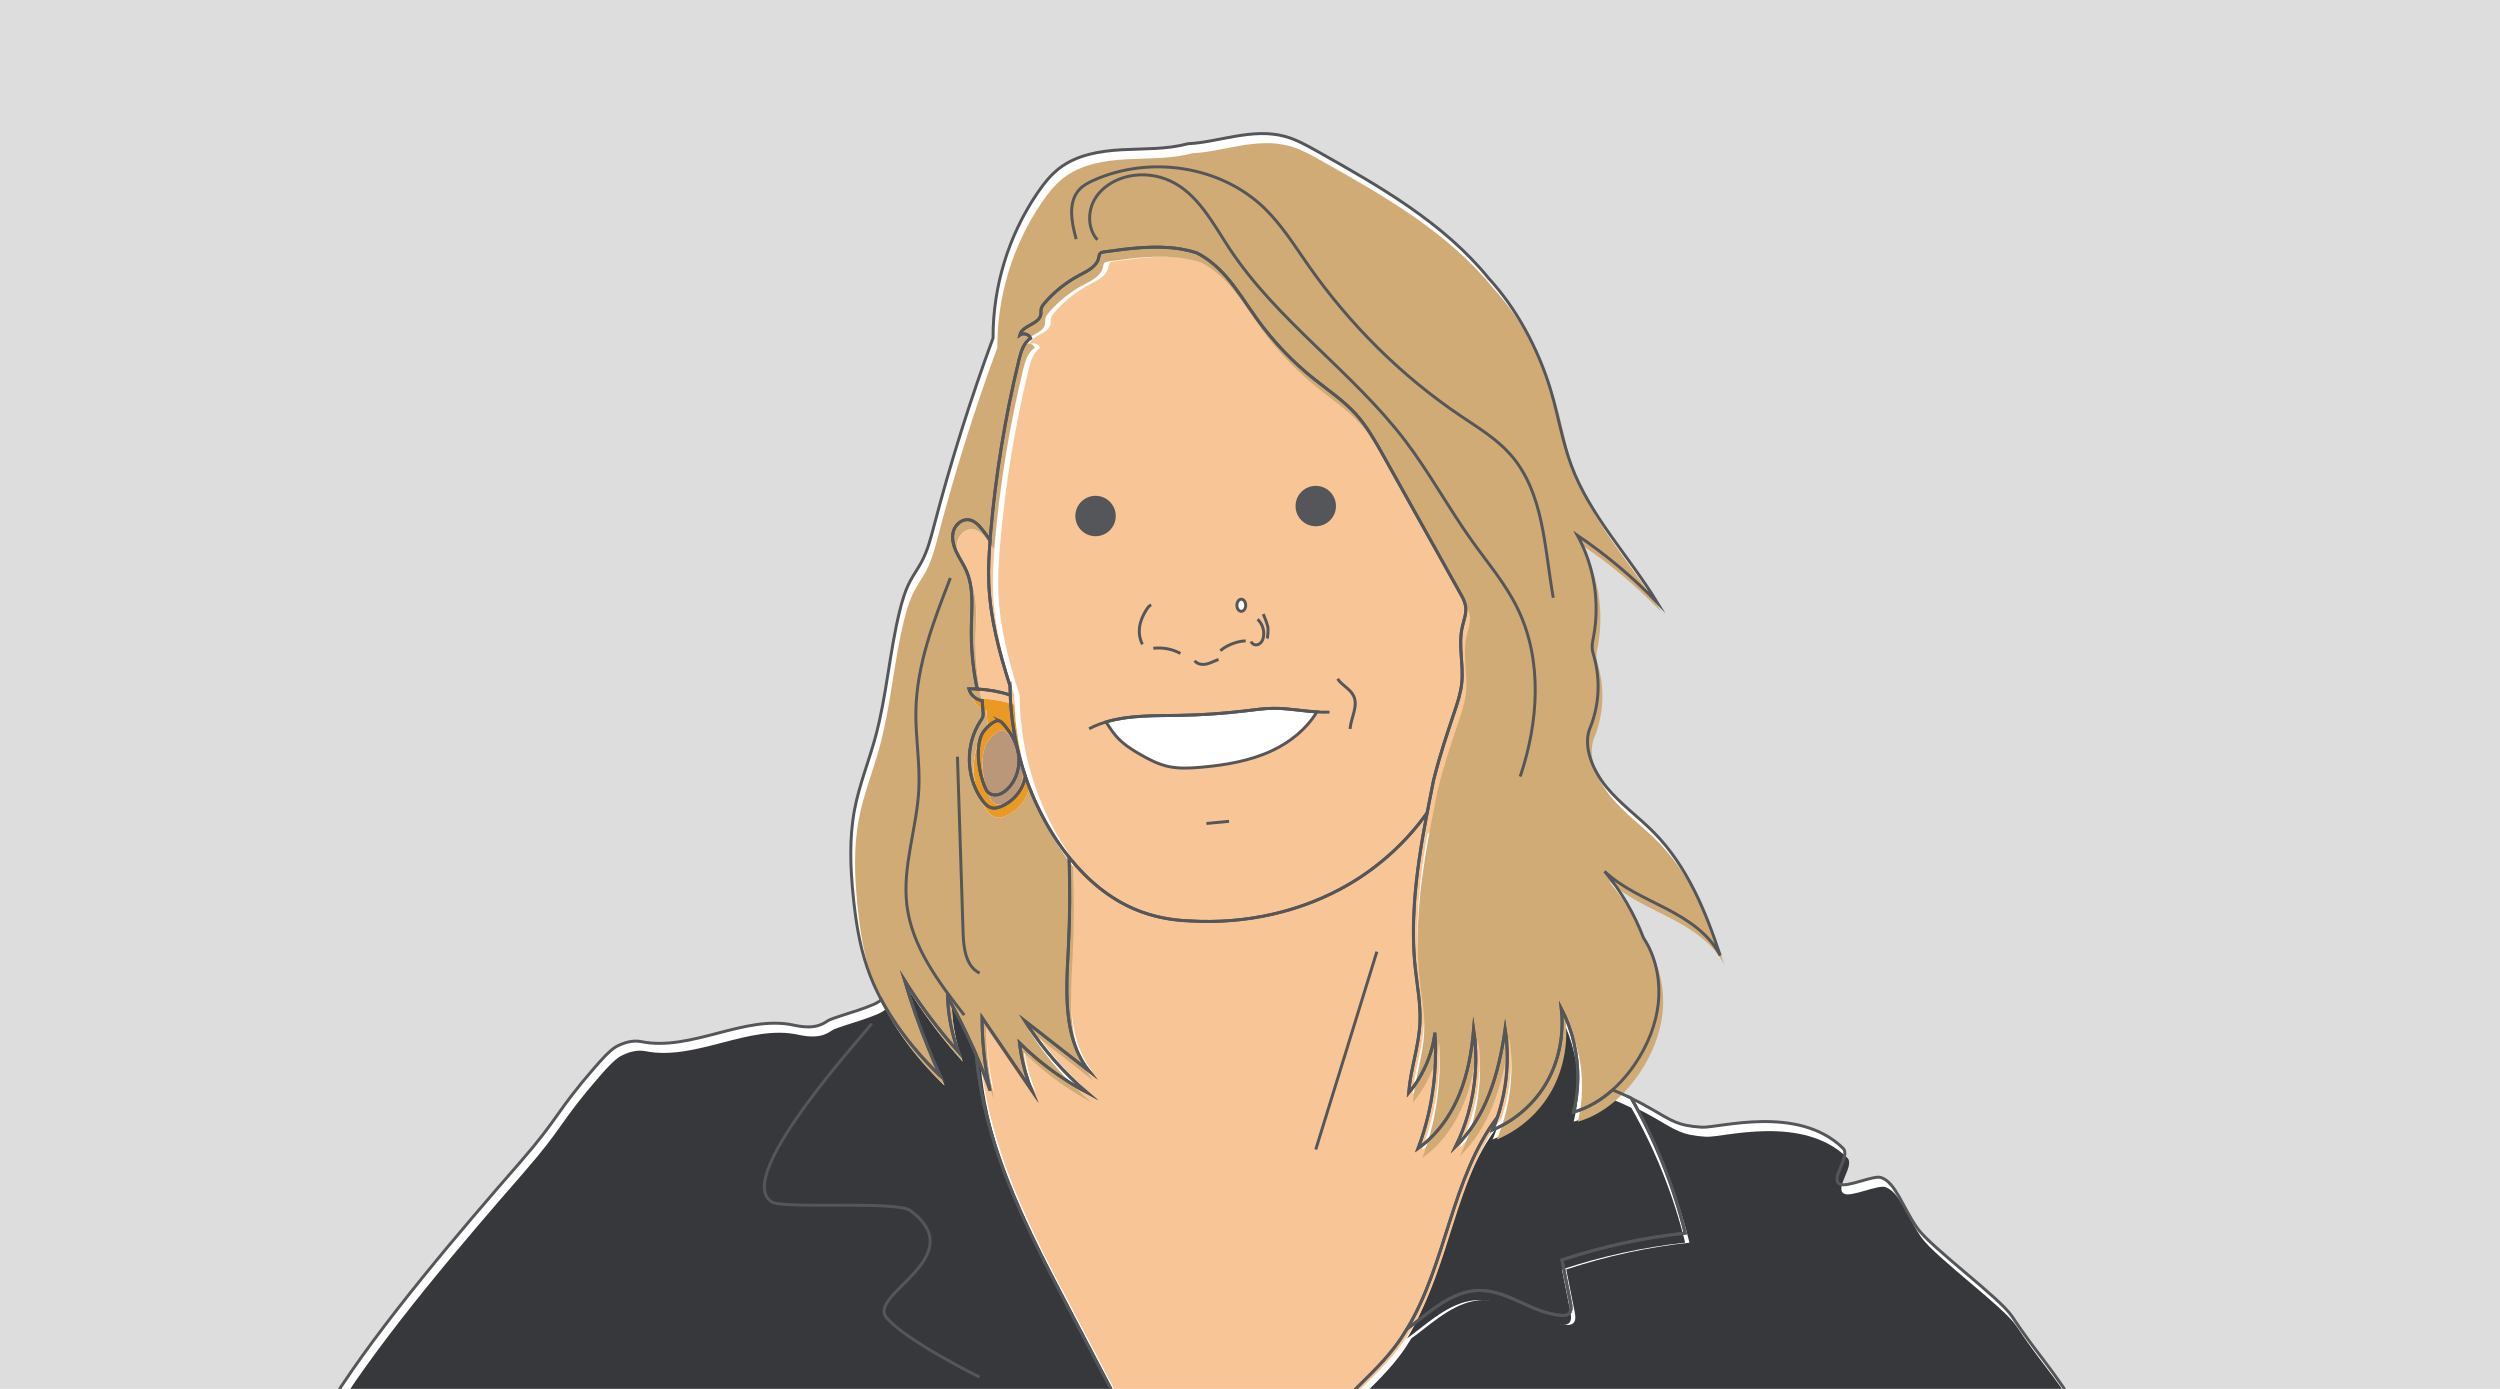 <?xml version="1.0" encoding="UTF-8"?>
<svg id="Layer_1" xmlns="http://www.w3.org/2000/svg" xmlns:xlink="http://www.w3.org/1999/xlink" version="1.1" viewBox="0 0 841.89 467.72">
  <!-- Generator: Adobe Illustrator 29.0.0, SVG Export Plug-In . SVG Version: 2.1.0 Build 186)  -->
  <defs>
    <style>
      .st0, .st1 {
        fill: none;
      }

      .st2 {
        fill: #ea9923;
      }

      .st3 {
        fill: #55565a;
        stroke-width: 1.03px;
      }

      .st3, .st1 {
        stroke: #55565a;
        stroke-miterlimit: 10;
      }

      .st4 {
        fill: #37383b;
      }

      .st5 {
        fill: #fff;
      }

      .st6 {
        fill: #ddddde;
      }

      .st7 {
        fill: #d1ab76;
      }

      .st8 {
        fill: #f8c596;
      }

      .st9 {
        clip-path: url(#clippath);
      }

      .st10 {
        fill: #b99778;
      }
    </style>
    <clipPath id="clippath">
      <rect class="st0" width="841.89" height="467.72"/>
    </clipPath>
  </defs>
  <g class="st9">
    <rect class="st6" width="841.89" height="467.72"/>
    <g>
      <path class="st5" d="M340.11,231.28c-3.7-11.46-6.67-22.83-7.13-34.48-.19-4.82.06-9.64.44-14.45-.82-1.27-1.72-2.49-2.66-3.67-1.19-1.49-2.64-3.02-4.53-3.26-2.36-.29-4.57,1.7-5.18,4-.61,2.3.05,4.76,1.07,6.92,1.02,2.15,2.4,4.13,3.35,6.31,2.53,5.83,1.79,12.47,1.66,18.82-.14,6.59.43,13.2,1.7,19.66.09.44.22.87.37,1.29,3.73.2,7.43.87,11,1.99-.04-1.05-.08-2.1-.08-3.14Z"/>
      <path class="st5" d="M697.8,471.97c-9.18-13.87-11.78-15.62-20.34-28.42-4.19-6.26-27.29-23.12-31.88-29.69-4.94-7.07-7.2-15.28-12.16-16.94-2.51-.84-11.69,3.58-13.95,2.19-3.14-1.93,3.82-9.44,1.2-12.02-15.14-14.88-41.92-6.75-47.62-7.11-8.25-.52-10.1-2.21-17.27-6.33-2.1-1.2-4.25-2.35-6.43-3.42,8.1,14.21,14.25,29.53,18.14,45.42-14.1,1.52-28.03,4.55-41.49,9.02.96,4.81,1.92,9.63,2.87,14.44.25,1.28.43,2.82-.55,3.68-.67.59-1.65.62-2.53.56-9.7-.63-17.99-8.53-27.71-8.39-8.72.12-15.84,6.58-22.79,11.86-.48.36-.96.71-1.45,1.06-1.28,2.13-2.66,4.19-4.18,6.18-4.94,6.45-11.1,11.84-16.73,17.7-.07.07-.13.14-.19.21h245.07Z"/>
      <path class="st5" d="M376.14,471.97c-5.21-9.93-10.43-19.86-15.64-29.79-9.01-17.17-18.06-34.42-24.32-52.77-3.72-10.91-6.41-22.28-7.44-33.74-1.07-2.51-2.2-5.01-3.38-7.47-1.95-4.1-4.04-8.13-6.26-12.08.15,4.64.87,9.27,2.11,13.74.45,1.62.96,3.22,1.54,4.79-1.18-1.31-2.33-2.64-3.47-3.99-5.38-6.36-10.3-13.11-14.69-20.19,2.3,7.74,4.98,15.36,8.01,22.84,1.28,3.16,2.62,6.3,4.03,9.41-2.69-2.62-5.29-5.36-7.74-8.22-4.65-5.41-8.79-11.26-12.11-17.52-1.48,2.15-13.72,5.27-17.38,6.82-1.52.64-3.76,3.66-12,1.83-16.51-3.67-34.62,8.93-51.5,5.53-2.82-.57-5.86.33-8.39,1.7-2.15,1.16-5.51,5.02-7.12,6.87-13.07,14.99-12.04,16.91-25.11,31.9-19.81,22.72-47.44,54.9-63.4,80.35h264.27Z"/>
      <path class="st5" d="M531.37,364c.16-8.3-1.74-16.64-5.58-24.01.89,7.79-.39,16.02-3.95,23.12-.22.43-.44.86-.68,1.29-4.08,7.37-10.72,13.29-18.51,16.51.61-1.44,1.16-2.9,1.66-4.38-15.5,20.44-17.17,49.3-30.47,71.35.48-.35.97-.7,1.45-1.06,6.95-5.28,14.06-11.73,22.79-11.86,9.72-.14,18.01,7.76,27.71,8.39.89.06,1.86.02,2.53-.56.98-.86.81-2.4.55-3.68-.96-4.81-1.92-9.63-2.87-14.44,13.46-4.47,27.39-7.49,41.49-9.02-3.89-15.89-10.03-31.21-18.14-45.42-2.06-1.01-4.16-1.95-6.29-2.79-3.81,3.4-8.22,6.06-13.11,7.46.89-3.57,1.36-7.23,1.43-10.91Z"/>
      <path class="st5" d="M336.19,389.41c6.25,18.35,15.3,35.61,24.32,52.77,5.21,9.93,10.43,19.86,15.64,29.79h76.59c.07-.07.13-.14.19-.21,5.63-5.86,11.79-11.25,16.73-17.7,1.52-1.99,2.9-4.05,4.18-6.18,13.3-22.05,14.97-50.91,30.47-71.35,1.13-3.36,1.98-6.81,2.53-10.31,1.01-6.39,1.04-12.92.05-19.31-1.05,7.51-2.68,15.16-5.46,22.2-2.59,6.53-6.17,12.54-11.23,17.41,1.76-3.59,3.18-7.35,4.27-11.2,2.59-9.19,3.25-18.93,1.81-28.37-.63,7.6-1.99,15.22-4.92,22.26-1.12,2.68-2.47,5.27-4.07,7.7-2.6,3.96-5.84,7.48-9.71,10.2,1.43-3.8,2.6-7.7,3.51-11.66,2.06-8.92,2.79-18.15,2.13-27.28-.88,7.43-4,14.57-8.83,20.28.63-7.97,3.45-15.66,3.81-23.65.28-6.17-.92-12.29-1.58-18.43-.76-7.16-.77-14.33-.3-21.5.68-10.3,2.35-20.58,4.3-30.79-6.72,9.49-15.67,17.75-25.89,23.82-16.18,9.6-35.37,13.77-54.14,12.61-6.21-.22-12.35-1.41-18.08-3.78-8.91-3.68-16.4-10.05-22.46-17.62.3,10,.28,20-.23,30-.51,10.01-1.31,20.77,1.22,30.22,1.13,4.23,2.91,8.19,5.69,11.71-6.57-5.14-13.14-10.27-19.71-15.41-.63-.49-1.26-.99-1.9-1.48.28.45.59.89.88,1.34,5.54,8.51,12.31,16.23,20.05,22.81-6.12-3.25-11.88-7.17-17.17-11.64-1.91-1.62-3.77-3.31-5.55-5.07.63,5.49,2.02,10.89,4.13,15.99-4.92-7.22-9.84-14.43-14.77-21.65-.65-.96-1.31-1.91-1.96-2.87,0,1.12.01,2.23.05,3.35.2,7.16,1.09,14.3,2.67,21.29-1.43-4.06-2.99-8.08-4.68-12.04,1.03,11.46,3.72,22.83,7.44,33.74Z"/>
      <path class="st5" d="M316.63,362.72c-1.41-3.11-2.75-6.25-4.03-9.41-3.03-7.48-5.71-15.1-8.01-22.84,4.39,7.08,9.31,13.83,14.69,20.19,1.14,1.35,2.29,2.68,3.47,3.99-.58-1.57-1.1-3.17-1.54-4.79-1.24-4.48-1.95-9.1-2.11-13.74,2.23,3.95,4.31,7.99,6.26,12.08,1.18,2.47,2.3,4.96,3.38,7.47,1.69,3.96,3.25,7.98,4.68,12.04-1.58-6.99-2.47-14.13-2.67-21.29-.03-1.12-.05-2.23-.05-3.35.65.96,1.31,1.91,1.96,2.87,4.92,7.22,9.84,14.43,14.77,21.65-2.11-5.1-3.51-10.5-4.13-15.99,1.78,1.76,3.64,3.45,5.55,5.07,5.29,4.47,11.05,8.39,17.17,11.64-7.74-6.58-14.5-14.3-20.05-22.81-.29-.45-.6-.89-.88-1.34.63.49,1.26.99,1.9,1.48,6.57,5.14,13.14,10.27,19.71,15.41-2.77-3.52-4.56-7.48-5.69-11.71-2.52-9.45-1.73-20.21-1.22-30.22.51-10.01.53-20.01.23-30-1.31-1.64-2.56-3.33-3.74-5.07-.91-1.35-1.79-2.72-2.62-4.11-3.42-5.72-6.22-11.8-8.38-18.11-.8,4.58-4.14,8.67-8.52,10.28-.8.29-1.66.51-2.51.39-1.49-.22-2.63-1.43-3.51-2.65-5.54-7.65-5.78-18.73-.59-26.62.34-.52.71-1.04.85-1.65.1-.45.07-.92.03-1.38l-.29-3.88c-2.1-.28-3.96-1.92-4.49-3.97.97-.01,1.94.02,2.91.07-.15-.42-.29-.85-.37-1.29-1.26-6.47-1.83-13.07-1.7-19.66.13-6.35.87-12.99-1.66-18.82-.95-2.19-2.33-4.16-3.35-6.31-1.02-2.15-1.68-4.61-1.07-6.92.61-2.3,2.82-4.3,5.18-4,1.9.23,3.34,1.76,4.53,3.26.94,1.18,1.84,2.4,2.66,3.67.06-.75.11-1.5.18-2.26,1.7-19.69,4.9-39.26,9.56-58.47.67-2.76,1.55-5.78,3.92-7.34-.54-1.34-2.45-1.9-3.63-1.06.79-3.33,6.54-3.55,7.08-6.93.1-.64-.02-1.3.12-1.93.16-.7.62-1.29,1.09-1.84,3.27-3.84,7.28-7.05,11.74-9.41,2.71-1.43,5.94-2.97,6.55-5.97.1-.49.14-1.04.48-1.41.33-.35.84-.44,1.31-.5,8.53-1.2,17.37-2.37,25.78-.99,1.8.29,3.58.71,5.33,1.27,3.8,1.88,7.15,4.77,9.97,7.99,3.95,4.51,7.06,9.69,10.58,14.54,5.39,7.43,11.77,14.13,18.93,19.88,4.83,3.88,10.05,7.35,14.21,11.94,3.76,4.16,6.53,9.11,9.27,14,8.63,15.45,17.26,30.91,25.9,46.36.77,1.37,1.55,2.79,1.78,4.34.36,2.4-.64,4.77-1.15,7.15-1.34,6.17.53,12.61-.16,18.88-.36,3.3-1.42,6.47-2.48,9.62-2.49,7.43-4.97,14.85-6.69,21.73-.12.46-.24.92-.35,1.38-.72,3.58-1.44,7.17-2.12,10.77-1.95,10.21-3.63,20.49-4.3,30.79-.47,7.16-.46,14.33.3,21.5.65,6.14,1.86,12.26,1.58,18.43-.36,7.98-3.18,15.68-3.81,23.65,4.83-5.71,7.95-12.86,8.83-20.28.66,9.13-.08,18.36-2.13,27.28-.91,3.96-2.08,7.86-3.51,11.66,3.87-2.71,7.11-6.24,9.71-10.2,1.59-2.43,2.95-5.02,4.07-7.7,2.93-7.04,4.29-14.66,4.92-22.26,1.44,9.44.78,19.18-1.81,28.37-1.09,3.85-2.51,7.61-4.27,11.2,5.07-4.87,8.65-10.88,11.23-17.41,2.79-7.04,4.42-14.69,5.46-22.2.98,6.39.95,12.93-.05,19.31-.55,3.5-1.4,6.95-2.53,10.31-.5,1.48-1.05,2.94-1.66,4.38,7.79-3.22,14.43-9.14,18.51-16.51.24-.42.46-.86.68-1.29,3.57-7.09,4.84-15.33,3.95-23.12,3.84,7.36,5.74,15.71,5.58,24.01-.07,3.67-.54,7.34-1.43,10.91,4.9-1.4,9.3-4.06,13.11-7.46,1.01-.9,1.98-1.86,2.91-2.86,1.66-1.79,3.19-3.71,4.56-5.71,4.3-6.3,7.31-13.56,8.01-21.15s-1.02-15.5-5-21.42c-3.1-8.15-7.56-15.78-13.14-22.48,5.92,5.59,13.61,8.82,20.83,12.58s14.45,8.5,18.12,15.77c-4.92-15.02-11.19-30.1-22.27-41.38-5.17-5.27-11.29-9.59-15.98-15.29-4.69-5.7-7.86-13.4-5.82-19.4,3.25-7.61,3.84-16.32,1.65-24.3-.29-1.06-.63-2.11-.7-3.21-.07-1.24.2-2.47.44-3.68,2.21-11.58.26-23.91-5.42-34.25,9.72,6.57,18.74,14.16,26.88,22.61-9.44-15.54-22.55-29.05-28.91-46.09-3.03-8.13-4.41-16.77-6.86-25.09-4.31-14.61-12-28.22-20.88-37.87-15.25-18.82-36.9-31.13-58.02-43-3.4-1.91-6.85-3.84-10.61-4.88-11.03-3.04-22.58,1.99-32.7,2.44-7.21,1.94-14.79,1.63-22.25,2.03s-15.23,1.7-21.14,6.26c-2.95,2.28-5.28,5.26-7.37,8.34-9.67,14.22-14.98,31.37-14.92,48.81-7.62,20.67-14.24,41.71-19.82,63.02-1.11,4.23-2.19,8.51-4.25,12.36-1.17,2.2-2.64,4.22-3.81,6.42-1.72,3.23-2.75,6.77-3.61,10.32-3.42,14.02-4.37,28.58-8.19,42.5-2.19,7.99-5.32,15.73-6.9,23.87-1.9,9.79-1.5,19.88-.48,29.79.82,7.98,2.05,15.97,4.63,23.58,1.27,3.76,2.87,7.39,4.73,10.89,3.31,6.26,7.46,12.11,12.11,17.52,2.46,2.86,5.05,5.6,7.74,8.22Z"/>
      <path class="st5" d="M493.57,204.56c-.23-1.56-1.01-2.97-1.78-4.34-8.63-15.45-17.26-30.91-25.9-46.36-2.74-4.9-5.51-9.84-9.27-14-4.16-4.59-9.38-8.06-14.21-11.94-7.16-5.74-13.55-12.45-18.93-19.88-3.52-4.86-6.63-10.03-10.58-14.54-2.82-3.21-6.16-6.11-9.97-7.99-1.75-.55-3.53-.97-5.33-1.27-8.41-1.38-17.25-.21-25.78.99-.47.07-.99.15-1.31.5-.34.37-.38.91-.48,1.41-.61,3-3.84,4.54-6.55,5.97-4.46,2.36-8.47,5.57-11.74,9.41-.47.55-.93,1.14-1.09,1.84-.14.63-.02,1.29-.12,1.93-.53,3.38-6.28,3.6-7.08,6.93,1.18-.84,3.08-.28,3.63,1.06-2.38,1.56-3.25,4.57-3.92,7.34-4.66,19.21-7.86,38.78-9.56,58.47-.06.75-.12,1.5-.18,2.26-.38,4.81-.63,9.63-.44,14.45.46,11.64,3.43,23.02,7.13,34.48,0,1.05.04,2.1.08,3.14.03.68.06,1.36.1,2.04.52,8.63,2.22,17.19,5.02,25.37,2.15,6.3,4.96,12.39,8.38,18.11.83,1.39,1.71,2.76,2.62,4.11,1.18,1.74,2.43,3.43,3.74,5.07,6.06,7.57,13.55,13.94,22.46,17.62,5.73,2.36,11.87,3.56,18.08,3.78,18.77,1.15,37.97-3.01,54.14-12.61,10.22-6.06,19.16-14.33,25.89-23.82.69-3.6,1.4-7.19,2.12-10.77.11-.45.23-.92.35-1.38,1.72-6.87,4.2-14.3,6.69-21.73,1.05-3.15,2.11-6.32,2.48-9.62.69-6.27-1.19-12.71.16-18.88.52-2.37,1.51-4.74,1.15-7.15Z"/>
      <path class="st5" d="M340.29,236.47c-.04-.68-.07-1.36-.1-2.04-3.56-1.12-7.27-1.79-11-1.99-.97-.05-1.94-.08-2.91-.07.53,2.05,2.38,3.7,4.49,3.97l.29,3.88c.03.46.07.93-.03,1.38-.14.61-.51,1.13-.85,1.65-5.19,7.88-4.94,18.97.59,26.62.88,1.22,2.02,2.43,3.51,2.65.85.12,1.71-.1,2.51-.39,4.38-1.61,7.71-5.7,8.52-10.28-2.79-8.18-4.49-16.74-5.02-25.37ZM339.22,266.15c-.87.84-1.91,1.56-3.09,1.84s-2.53.04-3.4-.8c-.54-.52-.86-1.23-1.13-1.92-1.43-3.56-2.16-7.39-2.15-11.23,0-2.12.26-4.29,1.13-6.22.87-1.94,4.48-5.39,6.08-4.64,1.04.49,2.53,2.66,3.2,3.6,2.04,2.87,3.29,6.34,3.27,9.86-.02,3.52-1.37,7.07-3.91,9.51Z"/>
      <path class="st5" d="M336.66,243.17c-1.6-.75-5.21,2.71-6.08,4.64-.87,1.94-1.12,4.1-1.13,6.22-.02,3.83.72,7.67,2.15,11.23.28.7.6,1.4,1.13,1.92.87.85,2.21,1.08,3.4.8s2.22-.99,3.09-1.84c2.54-2.44,3.89-5.99,3.91-9.51.02-3.52-1.24-6.99-3.27-9.86-.67-.94-2.15-3.11-3.2-3.6Z"/>
    </g>
    <g>
      <path class="st8" d="M341.55,234.11c-3.7-11.46-6.67-22.83-7.13-34.48-.19-4.82.06-9.64.44-14.45-.82-1.27-1.72-2.49-2.66-3.67-1.19-1.49-2.64-3.02-4.53-3.26-2.36-.29-4.57,1.7-5.18,4-.61,2.3.05,4.76,1.07,6.92,1.02,2.15,2.4,4.13,3.35,6.31,2.53,5.83,1.79,12.47,1.66,18.82-.14,6.59.43,13.2,1.7,19.66.09.44.22.87.37,1.29,3.73.2,7.43.87,11,1.99-.04-1.05-.08-2.1-.08-3.14Z"/>
      <path class="st4" d="M699.24,474.8c-9.18-13.87-11.78-15.62-20.34-28.42-4.19-6.26-27.29-23.12-31.88-29.69-4.94-7.07-7.2-15.28-12.16-16.94-2.51-.84-11.69,3.58-13.95,2.19-3.14-1.93,3.82-9.44,1.2-12.02-15.14-14.88-41.92-6.75-47.62-7.11-8.25-.52-10.1-2.21-17.27-6.33-2.1-1.2-4.25-2.35-6.43-3.42,8.1,14.21,14.25,29.53,18.14,45.42-14.1,1.52-28.03,4.55-41.49,9.02.96,4.81,1.92,9.63,2.87,14.44.25,1.28.43,2.82-.55,3.68-.67.59-1.65.62-2.53.56-9.7-.63-17.99-8.53-27.71-8.39-8.72.12-15.84,6.58-22.79,11.86-.48.36-.96.71-1.45,1.06-1.28,2.13-2.66,4.19-4.18,6.18-4.94,6.45-11.1,11.84-16.73,17.7-.07.07-.13.14-.19.21h245.07Z"/>
      <path class="st4" d="M377.58,474.8c-5.21-9.93-10.43-19.86-15.64-29.79-9.01-17.17-18.06-34.42-24.32-52.77-3.72-10.91-6.41-22.28-7.44-33.74-1.07-2.51-2.2-5.01-3.38-7.47-1.95-4.1-4.04-8.13-6.26-12.08.15,4.64.87,9.27,2.11,13.74.45,1.62.96,3.22,1.54,4.79-1.18-1.31-2.33-2.64-3.47-3.99-5.38-6.36-10.3-13.11-14.69-20.19,2.3,7.74,4.98,15.36,8.01,22.84,1.28,3.16,2.62,6.3,4.03,9.41-2.69-2.62-5.29-5.36-7.74-8.22-4.65-5.41-8.79-11.26-12.11-17.52-1.48,2.15-13.72,5.27-17.38,6.82-1.52.64-3.76,3.66-12,1.83-16.51-3.67-34.62,8.93-51.5,5.53-2.82-.57-5.86.33-8.39,1.7-2.15,1.16-5.51,5.02-7.12,6.87-13.07,14.99-12.04,16.91-25.11,31.9-19.81,22.72-47.44,54.9-63.4,80.35h264.27Z"/>
      <path class="st4" d="M531.37,366.82c.16-8.3-1.74-16.64-5.58-24.01.89,7.79-.39,16.02-3.95,23.12-.22.43-.44.86-.68,1.29-4.08,7.37-10.72,13.29-18.51,16.51.61-1.44,1.16-2.9,1.66-4.38-15.5,20.44-17.17,49.3-30.47,71.35.48-.35.97-.7,1.45-1.06,6.95-5.28,14.06-11.73,22.79-11.86,9.72-.14,18.01,7.76,27.71,8.39.89.06,1.86.02,2.53-.56.98-.86.81-2.4.55-3.68-.96-4.81-1.92-9.63-2.87-14.44,13.46-4.47,27.39-7.49,41.49-9.02-3.89-15.89-10.03-31.21-18.14-45.42-2.06-1.01-4.16-1.95-6.29-2.79-3.81,3.4-8.22,6.06-13.11,7.46.89-3.57,1.36-7.23,1.43-10.91Z"/>
      <path class="st8" d="M337.5,389.45c6.25,18.35,15.3,35.61,24.32,52.77,5.21,9.93,10.43,19.86,15.64,29.79h76.59c.07-.07.13-.14.19-.21,5.63-5.86,11.79-11.25,16.73-17.7,1.52-1.99,2.9-4.05,4.18-6.18,13.3-22.05,14.97-50.91,30.47-71.35,1.13-3.36,1.98-6.81,2.53-10.31,1.01-6.39,1.04-12.92.05-19.31-1.05,7.51-2.68,15.16-5.46,22.2-2.59,6.53-6.17,12.54-11.23,17.41,1.76-3.59,3.18-7.35,4.27-11.2,2.59-9.19,3.25-18.93,1.81-28.37-.63,7.6-1.99,15.22-4.92,22.26-1.12,2.68-2.47,5.27-4.07,7.7-2.6,3.96-5.84,7.48-9.71,10.2,1.43-3.8,2.6-7.7,3.51-11.66,2.06-8.92,2.79-18.15,2.13-27.28-.88,7.43-4,14.57-8.83,20.28.63-7.97,3.45-15.66,3.81-23.65.28-6.17-.92-12.29-1.58-18.43-.76-7.16-.77-14.33-.3-21.5.68-10.3,2.35-20.58,4.3-30.79-6.72,9.49-15.67,17.75-25.89,23.82-16.18,9.6-35.37,13.77-54.14,12.61-6.21-.22-12.35-1.41-18.08-3.78-8.91-3.68-16.4-10.05-22.46-17.62.3,10,.28,20-.23,30-.51,10.01-1.31,20.77,1.22,30.22,1.13,4.23,2.91,8.19,5.69,11.71-6.57-5.14-13.14-10.27-19.71-15.41-.63-.49-1.26-.99-1.9-1.48.28.45.59.89.88,1.34,5.54,8.51,12.31,16.23,20.05,22.81-6.12-3.25-11.88-7.17-17.17-11.64-1.91-1.62-3.77-3.31-5.55-5.07.63,5.49,2.02,10.89,4.13,15.99-4.92-7.22-9.84-14.43-14.77-21.65-.65-.96-1.31-1.91-1.96-2.87,0,1.12.01,2.23.05,3.35.2,7.16,1.09,14.3,2.67,21.29-1.43-4.06-2.99-8.08-4.68-12.04,1.03,11.46,3.72,22.83,7.44,33.74Z"/>
      <path class="st8" d="M496.81,207.38c-.23-1.56-1.01-2.97-1.78-4.34-8.63-15.45-17.26-30.91-25.9-46.36-2.74-4.9-5.51-9.84-9.27-14-4.16-4.59-9.38-8.06-14.21-11.94-7.16-5.74-13.55-12.45-18.93-19.88-3.52-4.86-6.63-10.03-10.58-14.54-2.82-3.21-6.16-6.11-9.97-7.99-1.75-.55-3.53-.97-5.33-1.27-8.41-1.38-17.25-.21-25.78.99-.47.07-.99.15-1.31.5-.34.37-.38.91-.48,1.41-.61,3-3.84,4.54-6.55,5.97-4.46,2.36-8.47,5.57-11.74,9.41-.47.55-.93,1.14-1.09,1.84-.14.63-.02,1.29-.12,1.93-.53,3.38-6.28,3.6-7.08,6.93,1.18-.84,3.08-.28,3.63,1.06-2.38,1.56-3.25,4.57-3.92,7.34-4.66,19.21-7.86,38.78-9.56,58.47-.06.75-.12,1.5-.18,2.26-.38,4.81-.63,9.63-.44,14.45.46,11.64,3.43,23.02,7.13,34.48,0,1.05.04,2.1.08,3.14.03.68.06,1.36.1,2.04.52,8.63,2.22,17.19,5.02,25.37,2.15,6.3,4.96,12.39,8.38,18.11.83,1.39,1.71,2.76,2.62,4.11,1.18,1.74,2.43,3.43,3.74,5.07,6.06,7.57,13.55,13.94,22.46,17.62,5.73,2.36,11.87,3.56,18.08,3.78,18.77,1.15,37.97-3.01,54.14-12.61,10.22-6.06,19.16-14.33,25.89-23.82.69-3.6,1.4-7.19,2.12-10.77.11-.45.23-.92.35-1.38,1.72-6.87,4.2-14.3,6.69-21.73,1.05-3.15,2.11-6.32,2.48-9.62.69-6.27-1.19-12.71.16-18.88.52-2.37,1.51-4.74,1.15-7.15Z"/>
      <path class="st2" d="M341.73,239.29c-.04-.68-.07-1.36-.1-2.04-3.56-1.12-7.27-1.79-11-1.99-.97-.05-1.94-.08-2.91-.07.53,2.05,2.38,3.7,4.49,3.97l.29,3.88c.03.46.07.93-.03,1.38-.14.61-.51,1.13-.85,1.65-5.19,7.88-4.94,18.97.59,26.62.88,1.22,2.02,2.43,3.51,2.65.85.12,1.71-.1,2.51-.39,4.38-1.61,7.71-5.7,8.52-10.28-2.79-8.18-4.49-16.74-5.02-25.37ZM340.66,268.98c-.87.84-1.91,1.56-3.09,1.84s-2.53.04-3.4-.8c-.54-.52-.86-1.23-1.13-1.92-1.43-3.56-2.16-7.39-2.15-11.23,0-2.12.26-4.29,1.13-6.22.87-1.94,4.48-5.39,6.08-4.64,1.04.49,2.53,2.66,3.2,3.6,2.04,2.87,3.29,6.34,3.27,9.86-.02,3.52-1.37,7.07-3.91,9.51Z"/>
      <path class="st10" d="M338.1,246c-1.6-.75-5.21,2.71-6.08,4.64-.87,1.94-1.12,4.1-1.13,6.22-.02,3.83.72,7.67,2.15,11.23.28.7.6,1.4,1.13,1.92.87.85,2.21,1.08,3.4.8s2.22-.99,3.09-1.84c2.54-2.44,3.89-5.99,3.91-9.51.02-3.52-1.24-6.99-3.27-9.86-.67-.94-2.15-3.11-3.2-3.6Z"/>
      <path class="st7" d="M318.07,365.54c-1.41-3.11-2.75-6.25-4.03-9.41-3.03-7.48-5.71-15.1-8.01-22.84,4.39,7.08,9.31,13.83,14.69,20.19,1.14,1.35,2.29,2.68,3.47,3.99-.58-1.57-1.1-3.17-1.54-4.79-1.24-4.48-1.95-9.1-2.11-13.74,2.23,3.95,4.31,7.99,6.26,12.08,1.18,2.47,2.3,4.96,3.38,7.47,1.69,3.96,3.25,7.98,4.68,12.04-1.58-6.99-2.47-14.13-2.67-21.29-.03-1.12-.05-2.23-.05-3.35.65.96,1.31,1.91,1.96,2.87,4.92,7.22,9.84,14.43,14.77,21.65-2.11-5.1-3.51-10.5-4.13-15.99,1.78,1.76,3.64,3.45,5.55,5.07,5.29,4.47,11.05,8.39,17.17,11.64-7.74-6.58-14.5-14.3-20.05-22.81-.29-.45-.6-.89-.88-1.34.63.49,1.26.99,1.9,1.48,6.57,5.14,13.14,10.27,19.71,15.41-2.77-3.52-4.56-7.48-5.69-11.71-2.52-9.45-1.73-20.21-1.22-30.22.51-10.01.53-20.01.23-30-1.31-1.64-2.56-3.33-3.74-5.07-.91-1.35-1.79-2.72-2.62-4.11-3.42-5.72-6.22-11.8-8.38-18.11-.8,4.58-4.14,8.67-8.52,10.28-.8.29-1.66.51-2.51.39-1.49-.22-2.63-1.43-3.51-2.65-5.54-7.65-5.78-18.73-.59-26.62.34-.52.71-1.04.85-1.65.1-.45.07-.92.03-1.38l-.29-3.88c-2.1-.28-3.96-1.92-4.49-3.97.97-.01,1.94.02,2.91.07-.15-.42-.29-.85-.37-1.29-1.26-6.47-1.83-13.07-1.7-19.66.13-6.35.87-12.99-1.66-18.82-.95-2.19-2.33-4.16-3.35-6.31-1.02-2.15-1.68-4.61-1.07-6.92.61-2.3,2.82-4.3,5.18-4,1.9.23,3.34,1.76,4.53,3.26.94,1.18,1.84,2.4,2.66,3.67.06-.75.11-1.5.18-2.26,1.7-19.69,4.9-39.26,9.56-58.47.67-2.76,1.55-5.78,3.92-7.34-.54-1.34-2.45-1.9-3.63-1.06.79-3.33,6.54-3.55,7.08-6.93.1-.64-.02-1.3.12-1.93.16-.7.62-1.29,1.09-1.84,3.27-3.84,7.28-7.05,11.74-9.41,2.71-1.43,5.94-2.97,6.55-5.97.1-.49.14-1.04.48-1.41.33-.35.84-.44,1.31-.5,8.53-1.2,17.37-2.37,25.78-.99,1.8.29,3.58.71,5.33,1.27,3.8,1.88,7.15,4.77,9.97,7.99,3.95,4.51,7.06,9.69,10.58,14.54,5.39,7.43,11.77,14.13,18.93,19.88,4.83,3.88,10.05,7.35,14.21,11.94,3.76,4.16,6.53,9.11,9.27,14,8.63,15.45,17.26,30.91,25.9,46.36.77,1.37,1.55,2.79,1.78,4.34.36,2.4-.64,4.77-1.15,7.15-1.34,6.17.53,12.61-.16,18.88-.36,3.3-1.42,6.47-2.48,9.62-2.49,7.43-4.97,14.85-6.69,21.73-.12.46-.24.92-.35,1.38-.72,3.58-1.44,7.17-2.12,10.77-1.95,10.21-3.63,20.49-4.3,30.79-.47,7.16-.46,14.33.3,21.5.65,6.14,1.86,12.26,1.58,18.43-.36,7.98-3.18,15.68-3.81,23.65,4.83-5.71,7.95-12.86,8.83-20.28.66,9.13-.08,18.36-2.13,27.28-.91,3.96-2.08,7.86-3.51,11.66,3.87-2.71,7.11-6.24,9.71-10.2,1.59-2.43,2.95-5.02,4.07-7.7,2.93-7.04,4.29-14.66,4.92-22.26,1.44,9.44.78,19.18-1.81,28.37-1.09,3.85-2.51,7.61-4.27,11.2,5.07-4.87,8.65-10.88,11.23-17.41,2.79-7.04,4.42-14.69,5.46-22.2.98,6.39.95,12.93-.05,19.31-.55,3.5-1.4,6.95-2.53,10.31-.5,1.48-1.05,2.94-1.66,4.38,7.79-3.22,14.43-9.14,18.51-16.51.24-.42.46-.86.68-1.29,3.57-7.09,4.84-15.33,3.95-23.12,3.84,7.36,5.74,15.71,5.58,24.01-.07,3.67-.54,7.34-1.43,10.91,4.9-1.4,9.3-4.06,13.11-7.46,1.01-.9,1.98-1.86,2.91-2.86,1.66-1.79,3.19-3.71,4.56-5.71,4.3-6.3,7.31-13.56,8.01-21.15s-1.02-15.5-5-21.42c-3.1-8.15-7.56-15.78-13.14-22.48,5.92,5.59,13.61,8.82,20.83,12.58s14.45,8.5,18.12,15.77c-4.92-15.02-11.19-30.1-22.27-41.38-5.17-5.27-11.29-9.59-15.98-15.29-4.69-5.7-7.86-13.4-5.82-19.4,3.25-7.61,3.84-16.32,1.65-24.3-.29-1.06-.63-2.11-.7-3.21-.07-1.24.2-2.47.44-3.68,2.21-11.58.26-23.91-5.42-34.25,9.72,6.57,18.74,14.16,26.88,22.61-9.44-15.54-22.55-29.05-28.91-46.09-3.03-8.13-4.41-16.77-6.86-25.09-4.31-14.61-12-28.22-20.88-37.87-15.25-18.82-36.9-31.13-58.02-43-3.4-1.91-6.85-3.84-10.61-4.88-11.03-3.04-22.58,1.99-32.7,2.44-7.21,1.94-14.79,1.63-22.25,2.03s-15.23,1.7-21.14,6.26c-2.95,2.28-5.28,5.26-7.37,8.34-9.67,14.22-14.98,31.37-14.92,48.81-7.62,20.67-14.24,41.71-19.82,63.02-1.11,4.23-2.19,8.51-4.25,12.36-1.17,2.2-2.64,4.22-3.81,6.42-1.72,3.23-2.75,6.77-3.61,10.32-3.42,14.02-4.37,28.58-8.19,42.5-2.19,7.99-5.32,15.73-6.9,23.87-1.9,9.79-1.5,19.88-.48,29.79.82,7.98,2.05,15.97,4.63,23.58,1.27,3.76,2.87,7.39,4.73,10.89,3.31,6.26,7.46,12.11,12.11,17.52,2.46,2.86,5.05,5.6,7.74,8.22Z"/>
    </g>
    <path class="st1" d="M423.51,208.53c1.54,1.45,2.31,3.68,2,5.77-.11.7-.33,1.39-.77,1.94s-1.11.95-1.81.94-1.41-.48-1.59-1.16"/>
    <path class="st1" d="M425.41,206.79c.61,1.52,1.18,2.79,1.56,4.39.13.55.01,3.36-.28,3.84"/>
    <path class="st1" d="M419.49,215.86c-1.29-.13-5.68.74-8.53,3.27"/>
    <path class="st1" d="M410.34,222.08c-1.37.48-2.65,1.23-4.07,1.54s-3.11.05-3.96-1.12"/>
    <path class="st1" d="M397.52,220.05c-2.77-1.5-6.01-2.11-9.14-1.73"/>
    <path class="st1" d="M384.71,216.99c-2.7-5.39.58-10.41,1.42-11.75.39-.63.86-1.27,1.55-1.53"/>
    <path class="st5" d="M419.59,239.38c-7.44.89-14.93,1.41-22.43,1.53-8.28.14-16.9-.11-24.73,2.23,1.12,1.6,2.15,3.29,3.43,4.76,2.27,2.64,5.27,4.53,8.29,6.26,2.82,1.61,5.74,3.12,8.9,3.87,3.74.89,7.64.68,11.47.34,8.18-.73,16.43-2.1,23.87-5.59,6.09-2.86,11.63-7.31,15.07-13.04-4.89-.3-9.76-1.26-14.67-1.21-3.08.03-6.14.46-9.2.83Z"/>
    <path class="st1" d="M413.89,276.58c-2.54.24-5.08.49-7.62.73"/>
    <path class="st1" d="M454.64,245.47c.31-3.81,2.85-7.74,1.17-11.17-1.15-2.36-3.93-3.49-5.36-5.7"/>
    <path class="st1" d="M369.56,80.76c-3.2-3.58-3.37-9.28-1.02-13.47,2.35-4.19,6.83-6.92,11.53-7.93,4.71-1.02,9.75-.44,14.11,1.61,9.23,4.34,14.23,14.2,19.85,22.72,16.16,24.5,41.55,41.5,59.29,64.88,8.09,10.66,14.48,22.5,22.25,33.39,5.37,7.53,11.45,14.65,15.49,22.96,8.47,17.4,7.08,38.25.88,56.58"/>
    <path class="st1" d="M362.42,80.53c-1.6-5.7-2.92-12.63,1.21-16.87,1.29-1.33,2.98-2.19,4.67-2.95,18.79-8.41,42.62-4.97,57.43,9.33,5.89,5.69,10.25,12.75,14.95,19.46,13.82,19.72,31.14,37.02,51.1,50.49,5.95,4.01,12.22,7.77,16.95,13.17,11.21,12.78,11.37,31.42,14.34,48.15"/>
    <path class="st1" d="M320.04,194.65c-5.62,14.42-11.31,29.21-11.61,44.68-.17,8.73,1.4,17.43,1.01,26.15-.59,13.23-5.65,26.26-4.04,39.4,1.72,13.98,10.67,25.85,19.31,36.97"/>
    <path class="st1" d="M322.43,254.8c.63,19.8,1.27,39.59,1.9,59.39.16,5.13.94,11.26,5.56,13.5"/>
    <g>
      <path class="st1" d="M340.11,230.89c-3.7-11.46-6.67-22.83-7.13-34.48-.19-4.82.06-9.64.44-14.45-.82-1.27-1.72-2.49-2.66-3.67-1.19-1.49-2.64-3.02-4.53-3.26-2.36-.29-4.57,1.7-5.18,4-.61,2.3.05,4.76,1.07,6.92,1.02,2.15,2.4,4.13,3.35,6.31,2.53,5.83,1.79,12.47,1.66,18.82-.14,6.59.43,13.2,1.7,19.66.09.44.22.87.37,1.29,3.73.2,7.43.87,11,1.99-.04-1.05-.08-2.1-.08-3.14Z"/>
      <path class="st1" d="M697.8,471.58c-9.18-13.87-11.78-15.62-20.34-28.42-4.19-6.26-27.29-23.12-31.88-29.69-4.94-7.07-7.2-15.28-12.16-16.94-2.51-.84-11.69,3.58-13.95,2.19-3.14-1.93,3.82-9.44,1.2-12.02-15.14-14.88-41.92-6.75-47.62-7.11-8.25-.52-10.1-2.21-17.27-6.33-2.1-1.2-4.25-2.35-6.43-3.42,8.1,14.21,14.25,29.53,18.14,45.42-14.1,1.52-28.03,4.55-41.49,9.02.96,4.81,1.92,9.63,2.87,14.44.25,1.28.43,2.82-.55,3.68-.67.59-1.65.62-2.53.56-9.7-.63-17.99-8.53-27.71-8.39-8.72.12-15.84,6.58-22.79,11.86-.48.36-.96.71-1.45,1.06-1.28,2.13-2.66,4.19-4.18,6.18-4.94,6.45-11.1,11.84-16.73,17.7-.07.07-.13.14-.19.21h245.07Z"/>
      <path class="st1" d="M376.14,471.58c-5.21-9.93-10.43-19.86-15.64-29.79-9.01-17.17-18.06-34.42-24.32-52.77-3.72-10.91-6.41-22.28-7.44-33.74-1.07-2.51-2.2-5.01-3.38-7.47-1.95-4.1-4.04-8.13-6.26-12.08.15,4.64.87,9.27,2.11,13.74.45,1.62.96,3.22,1.54,4.79-1.18-1.31-2.33-2.64-3.47-3.99-5.38-6.36-10.3-13.11-14.69-20.19,2.3,7.74,4.98,15.36,8.01,22.84,1.28,3.16,2.62,6.3,4.03,9.41-2.69-2.62-5.29-5.36-7.74-8.22-4.65-5.41-8.79-11.26-12.11-17.52-1.48,2.15-13.72,5.27-17.38,6.82-1.52.64-3.76,3.66-12,1.83-16.51-3.67-34.62,8.93-51.5,5.53-2.82-.57-5.86.33-8.39,1.7-2.15,1.16-5.51,5.02-7.12,6.87-13.07,14.99-12.04,16.91-25.11,31.9-19.81,22.72-47.44,54.9-63.4,80.35h264.27Z"/>
      <path class="st1" d="M531.37,363.6c.16-8.3-1.74-16.64-5.58-24.01.89,7.79-.39,16.02-3.95,23.12-.22.43-.44.86-.68,1.29-4.08,7.37-10.72,13.29-18.51,16.51.61-1.44,1.16-2.9,1.66-4.38-15.5,20.44-17.17,49.3-30.47,71.35.48-.35.97-.7,1.45-1.06,6.95-5.28,14.06-11.73,22.79-11.86,9.72-.14,18.01,7.76,27.71,8.39.89.06,1.86.02,2.53-.56.98-.86.81-2.4.55-3.68-.96-4.81-1.92-9.63-2.87-14.44,13.46-4.47,27.39-7.49,41.49-9.02-3.89-15.89-10.03-31.21-18.14-45.42-2.06-1.01-4.16-1.95-6.29-2.79-3.81,3.4-8.22,6.06-13.11,7.46.89-3.57,1.36-7.23,1.43-10.91Z"/>
      <path class="st1" d="M336.19,389.01c6.25,18.35,15.3,35.61,24.32,52.77,5.21,9.93,10.43,19.86,15.64,29.79h76.59c.07-.07.13-.14.19-.21,5.63-5.86,11.79-11.25,16.73-17.7,1.52-1.99,2.9-4.05,4.18-6.18,13.3-22.05,14.97-50.91,30.47-71.35,1.13-3.36,1.98-6.81,2.53-10.31,1.01-6.39,1.04-12.92.05-19.31-1.05,7.51-2.68,15.16-5.46,22.2-2.59,6.53-6.17,12.54-11.23,17.41,1.76-3.59,3.18-7.35,4.27-11.2,2.59-9.19,3.25-18.93,1.81-28.37-.63,7.6-1.99,15.22-4.92,22.26-1.12,2.68-2.47,5.27-4.07,7.7-2.6,3.96-5.84,7.48-9.71,10.2,1.43-3.8,2.6-7.7,3.51-11.66,2.06-8.92,2.79-18.15,2.13-27.28-.88,7.43-4,14.57-8.83,20.28.63-7.97,3.45-15.66,3.81-23.65.28-6.17-.92-12.29-1.58-18.43-.76-7.16-.77-14.33-.3-21.5.68-10.3,2.35-20.58,4.3-30.79-6.72,9.49-15.67,17.75-25.89,23.82-16.18,9.6-35.37,13.77-54.14,12.61-6.21-.22-12.35-1.41-18.08-3.78-8.91-3.68-16.4-10.05-22.46-17.62.3,10,.28,20-.23,30-.51,10.01-1.31,20.77,1.22,30.22,1.13,4.23,2.91,8.19,5.69,11.71-6.57-5.14-13.14-10.27-19.71-15.41-.63-.49-1.26-.99-1.9-1.48.28.45.59.89.88,1.34,5.54,8.51,12.31,16.23,20.05,22.81-6.12-3.25-11.88-7.17-17.17-11.64-1.91-1.62-3.77-3.31-5.55-5.07.63,5.49,2.02,10.89,4.13,15.99-4.92-7.22-9.84-14.43-14.77-21.65-.65-.96-1.31-1.91-1.96-2.87,0,1.12.01,2.23.05,3.35.2,7.16,1.09,14.3,2.67,21.29-1.43-4.06-2.99-8.08-4.68-12.04,1.03,11.46,3.72,22.83,7.44,33.74Z"/>
      <path class="st1" d="M316.63,362.32c-1.41-3.11-2.75-6.25-4.03-9.41-3.03-7.48-5.71-15.1-8.01-22.84,4.39,7.08,9.31,13.83,14.69,20.19,1.14,1.35,2.29,2.68,3.47,3.99-.58-1.57-1.1-3.17-1.54-4.79-1.24-4.48-1.95-9.1-2.11-13.74,2.23,3.95,4.31,7.99,6.26,12.08,1.18,2.47,2.3,4.96,3.38,7.47,1.69,3.96,3.25,7.98,4.68,12.04-1.58-6.99-2.47-14.13-2.67-21.29-.03-1.12-.05-2.23-.05-3.35.65.96,1.31,1.91,1.96,2.87,4.92,7.22,9.84,14.43,14.77,21.65-2.11-5.1-3.51-10.5-4.13-15.99,1.78,1.76,3.64,3.45,5.55,5.07,5.29,4.47,11.05,8.39,17.17,11.64-7.74-6.58-14.5-14.3-20.05-22.81-.29-.45-.6-.89-.88-1.34.63.49,1.26.99,1.9,1.48,6.57,5.14,13.14,10.27,19.71,15.41-2.77-3.52-4.56-7.48-5.69-11.71-2.52-9.45-1.73-20.21-1.22-30.22.51-10.01.53-20.01.23-30-1.31-1.64-2.56-3.33-3.74-5.07-.91-1.35-1.79-2.72-2.62-4.11-3.42-5.72-6.22-11.8-8.38-18.11-.8,4.58-4.14,8.67-8.52,10.28-.8.29-1.66.51-2.51.39-1.49-.22-2.63-1.43-3.51-2.65-5.54-7.65-5.78-18.73-.59-26.62.34-.52.71-1.04.85-1.65.1-.45.07-.92.03-1.38l-.29-3.88c-2.1-.28-3.96-1.92-4.49-3.97.97-.01,1.94.02,2.91.07-.15-.42-.29-.85-.37-1.29-1.26-6.47-1.83-13.07-1.7-19.66.13-6.35.87-12.99-1.66-18.82-.95-2.19-2.33-4.16-3.35-6.31-1.02-2.15-1.68-4.61-1.07-6.92.61-2.3,2.82-4.3,5.18-4,1.9.23,3.34,1.76,4.53,3.26.94,1.18,1.84,2.4,2.66,3.67.06-.75.11-1.5.18-2.26,1.7-19.69,4.9-39.26,9.56-58.47.67-2.76,1.55-5.78,3.92-7.34-.54-1.34-2.45-1.9-3.63-1.06.79-3.33,6.54-3.55,7.08-6.93.1-.64-.02-1.3.12-1.93.16-.7.62-1.29,1.09-1.84,3.27-3.84,7.28-7.05,11.74-9.41,2.71-1.43,5.94-2.97,6.55-5.97.1-.49.14-1.04.48-1.41.33-.35.84-.44,1.31-.5,8.53-1.2,17.37-2.37,25.78-.99,1.8.29,3.58.71,5.33,1.27,3.8,1.88,7.15,4.77,9.97,7.99,3.95,4.51,7.06,9.69,10.58,14.54,5.39,7.43,11.77,14.13,18.93,19.88,4.83,3.88,10.05,7.35,14.21,11.94,3.76,4.16,6.53,9.11,9.27,14,8.63,15.45,17.26,30.91,25.9,46.36.77,1.37,1.55,2.79,1.78,4.34.36,2.4-.64,4.77-1.15,7.15-1.34,6.17.53,12.61-.16,18.88-.36,3.3-1.42,6.47-2.48,9.62-2.49,7.43-4.97,14.85-6.69,21.73-.12.46-.24.92-.35,1.38-.72,3.58-1.44,7.17-2.12,10.77-1.95,10.21-3.63,20.49-4.3,30.79-.47,7.16-.46,14.33.3,21.5.65,6.14,1.86,12.26,1.58,18.43-.36,7.98-3.18,15.68-3.81,23.65,4.83-5.71,7.95-12.86,8.83-20.28.66,9.13-.08,18.36-2.13,27.28-.91,3.96-2.08,7.86-3.51,11.66,3.87-2.71,7.11-6.24,9.71-10.2,1.59-2.43,2.95-5.02,4.07-7.7,2.93-7.04,4.29-14.66,4.92-22.26,1.44,9.44.78,19.18-1.81,28.37-1.09,3.85-2.51,7.61-4.27,11.2,5.07-4.87,8.65-10.88,11.23-17.41,2.79-7.04,4.42-14.69,5.46-22.2.98,6.39.95,12.93-.05,19.31-.55,3.5-1.4,6.95-2.53,10.31-.5,1.48-1.05,2.94-1.66,4.38,7.79-3.22,14.43-9.14,18.51-16.51.24-.42.46-.86.68-1.29,3.57-7.09,4.84-15.33,3.95-23.12,3.84,7.36,5.74,15.71,5.58,24.01-.07,3.67-.54,7.34-1.43,10.91,4.9-1.4,9.3-4.06,13.11-7.46,1.01-.9,1.98-1.86,2.91-2.86,1.66-1.79,3.19-3.71,4.56-5.71,4.3-6.3,7.31-13.56,8.01-21.15s-1.02-15.5-5-21.42c-3.1-8.15-7.56-15.78-13.14-22.48,5.92,5.59,13.61,8.82,20.83,12.58s14.45,8.5,18.12,15.77c-4.92-15.02-11.19-30.1-22.27-41.38-5.17-5.27-11.29-9.59-15.98-15.29-4.69-5.7-7.86-13.4-5.82-19.4,3.25-7.61,3.84-16.32,1.65-24.3-.29-1.06-.63-2.11-.7-3.21-.07-1.24.2-2.47.44-3.68,2.21-11.58.26-23.91-5.42-34.25,9.72,6.57,18.74,14.16,26.88,22.61-9.44-15.54-22.55-29.05-28.91-46.09-3.03-8.13-4.41-16.77-6.86-25.09-4.31-14.61-12-28.22-20.88-37.87-15.25-18.82-36.9-31.13-58.02-43-3.4-1.91-6.85-3.84-10.61-4.88-11.03-3.04-22.58,1.99-32.7,2.44-7.21,1.94-14.79,1.63-22.25,2.03s-15.23,1.7-21.14,6.26c-2.95,2.28-5.28,5.26-7.37,8.34-9.67,14.22-14.98,31.37-14.92,48.81-7.62,20.67-14.24,41.71-19.82,63.02-1.11,4.23-2.19,8.51-4.25,12.36-1.17,2.2-2.64,4.22-3.81,6.42-1.72,3.23-2.75,6.77-3.61,10.32-3.42,14.02-4.37,28.58-8.19,42.5-2.19,7.99-5.32,15.73-6.9,23.87-1.9,9.79-1.5,19.88-.48,29.79.82,7.98,2.05,15.97,4.63,23.58,1.27,3.76,2.87,7.39,4.73,10.89,3.31,6.26,7.46,12.11,12.11,17.52,2.46,2.86,5.05,5.6,7.74,8.22Z"/>
      <path class="st1" d="M493.57,204.17c-.23-1.56-1.01-2.97-1.78-4.34-8.63-15.45-17.26-30.91-25.9-46.36-2.74-4.9-5.51-9.84-9.27-14-4.16-4.59-9.38-8.06-14.21-11.94-7.16-5.74-13.55-12.45-18.93-19.88-3.52-4.86-6.63-10.03-10.58-14.54-2.82-3.21-6.16-6.11-9.97-7.99-1.75-.55-3.53-.97-5.33-1.27-8.41-1.38-17.25-.21-25.78.99-.47.07-.99.15-1.31.5-.34.37-.38.91-.48,1.41-.61,3-3.84,4.54-6.55,5.97-4.46,2.36-8.47,5.57-11.74,9.41-.47.55-.93,1.14-1.09,1.84-.14.63-.02,1.29-.12,1.93-.53,3.38-6.28,3.6-7.08,6.93,1.18-.84,3.08-.28,3.63,1.06-2.38,1.56-3.25,4.57-3.92,7.34-4.66,19.21-7.86,38.78-9.56,58.47-.06.75-.12,1.5-.18,2.26-.38,4.81-.63,9.63-.44,14.45.46,11.64,3.43,23.02,7.13,34.48,0,1.05.04,2.1.08,3.14.03.68.06,1.36.1,2.04.52,8.63,2.22,17.19,5.02,25.37,2.15,6.3,4.96,12.39,8.38,18.11.83,1.39,1.71,2.76,2.62,4.11,1.18,1.74,2.43,3.43,3.74,5.07,6.06,7.57,13.55,13.94,22.46,17.62,5.73,2.36,11.87,3.56,18.08,3.78,18.77,1.15,37.97-3.01,54.14-12.61,10.22-6.06,19.16-14.33,25.89-23.82.69-3.6,1.4-7.19,2.12-10.77.11-.45.23-.92.35-1.38,1.72-6.87,4.2-14.3,6.69-21.73,1.05-3.15,2.11-6.32,2.48-9.62.69-6.27-1.19-12.71.16-18.88.52-2.37,1.51-4.74,1.15-7.15Z"/>
      <path class="st1" d="M340.29,236.07c-.04-.68-.07-1.36-.1-2.04-3.56-1.12-7.27-1.79-11-1.99-.97-.05-1.94-.08-2.91-.07.53,2.05,2.38,3.7,4.49,3.97l.29,3.88c.03.46.07.93-.03,1.38-.14.61-.51,1.13-.85,1.65-5.19,7.88-4.94,18.97.59,26.62.88,1.22,2.02,2.43,3.51,2.65.85.12,1.71-.1,2.51-.39,4.38-1.61,7.71-5.7,8.52-10.28-2.79-8.18-4.49-16.74-5.02-25.37ZM339.22,265.76c-.87.84-1.91,1.56-3.09,1.84s-2.53.04-3.4-.8c-.54-.52-.86-1.23-1.13-1.92-1.43-3.56-2.16-7.39-2.15-11.23,0-2.12.26-4.29,1.13-6.22.87-1.94,4.48-5.39,6.08-4.64,1.04.49,2.53,2.66,3.2,3.6,2.04,2.87,3.29,6.34,3.27,9.86-.02,3.52-1.37,7.07-3.91,9.51Z"/>
      <path class="st1" d="M336.66,242.78c-1.6-.75-5.21,2.71-6.08,4.64-.87,1.94-1.12,4.1-1.13,6.22-.02,3.83.72,7.67,2.15,11.23.28.7.6,1.4,1.13,1.92.87.85,2.21,1.08,3.4.8s2.22-.99,3.09-1.84c2.54-2.44,3.89-5.99,3.91-9.51.02-3.52-1.24-6.99-3.27-9.86-.67-.94-2.15-3.11-3.2-3.6Z"/>
    </g>
    <circle class="st3" cx="368.93" cy="173.77" r="6.29"/>
    <circle class="st3" cx="443.09" cy="170.42" r="6.29"/>
    <ellipse class="st5" cx="418.01" cy="203.83" rx="1.48" ry="2.04"/>
    <path class="st1" d="M293.52,344.68c-.33,1.33-47.12,51.41-33.7,60.03,4,2.57,42.12-.5,46.77,2.99,20.95,15.71-14.93,28.19-7.96,36.15s31.25,19.9,31.25,19.9"/>
    <path class="st1" d="M419.59,239.38c-7.44.89-14.93,1.41-22.43,1.53-8.28.14-16.9-.11-24.73,2.23,1.12,1.6,2.15,3.29,3.43,4.76,2.27,2.64,5.27,4.53,8.29,6.26,2.82,1.61,5.74,3.12,8.9,3.87,3.74.89,7.64.68,11.47.34,8.18-.73,16.43-2.1,23.87-5.59,6.09-2.86,11.63-7.31,15.07-13.04-4.89-.3-9.76-1.26-14.67-1.21-3.08.03-6.14.46-9.2.83Z"/>
    <path class="st1" d="M447.71,239.81c-6.32.29-12.59-1.33-18.92-1.27-3.08.03-6.14.46-9.2.83-7.44.89-14.93,1.4-22.43,1.53-10.34.18-21.21-.27-30.39,4.5"/>
    <line class="st1" x1="463.67" y1="320.48" x2="443.09" y2="387.1"/>
    <ellipse class="st1" cx="418.01" cy="203.83" rx="1.48" ry="2.04"/>
  </g>
</svg>